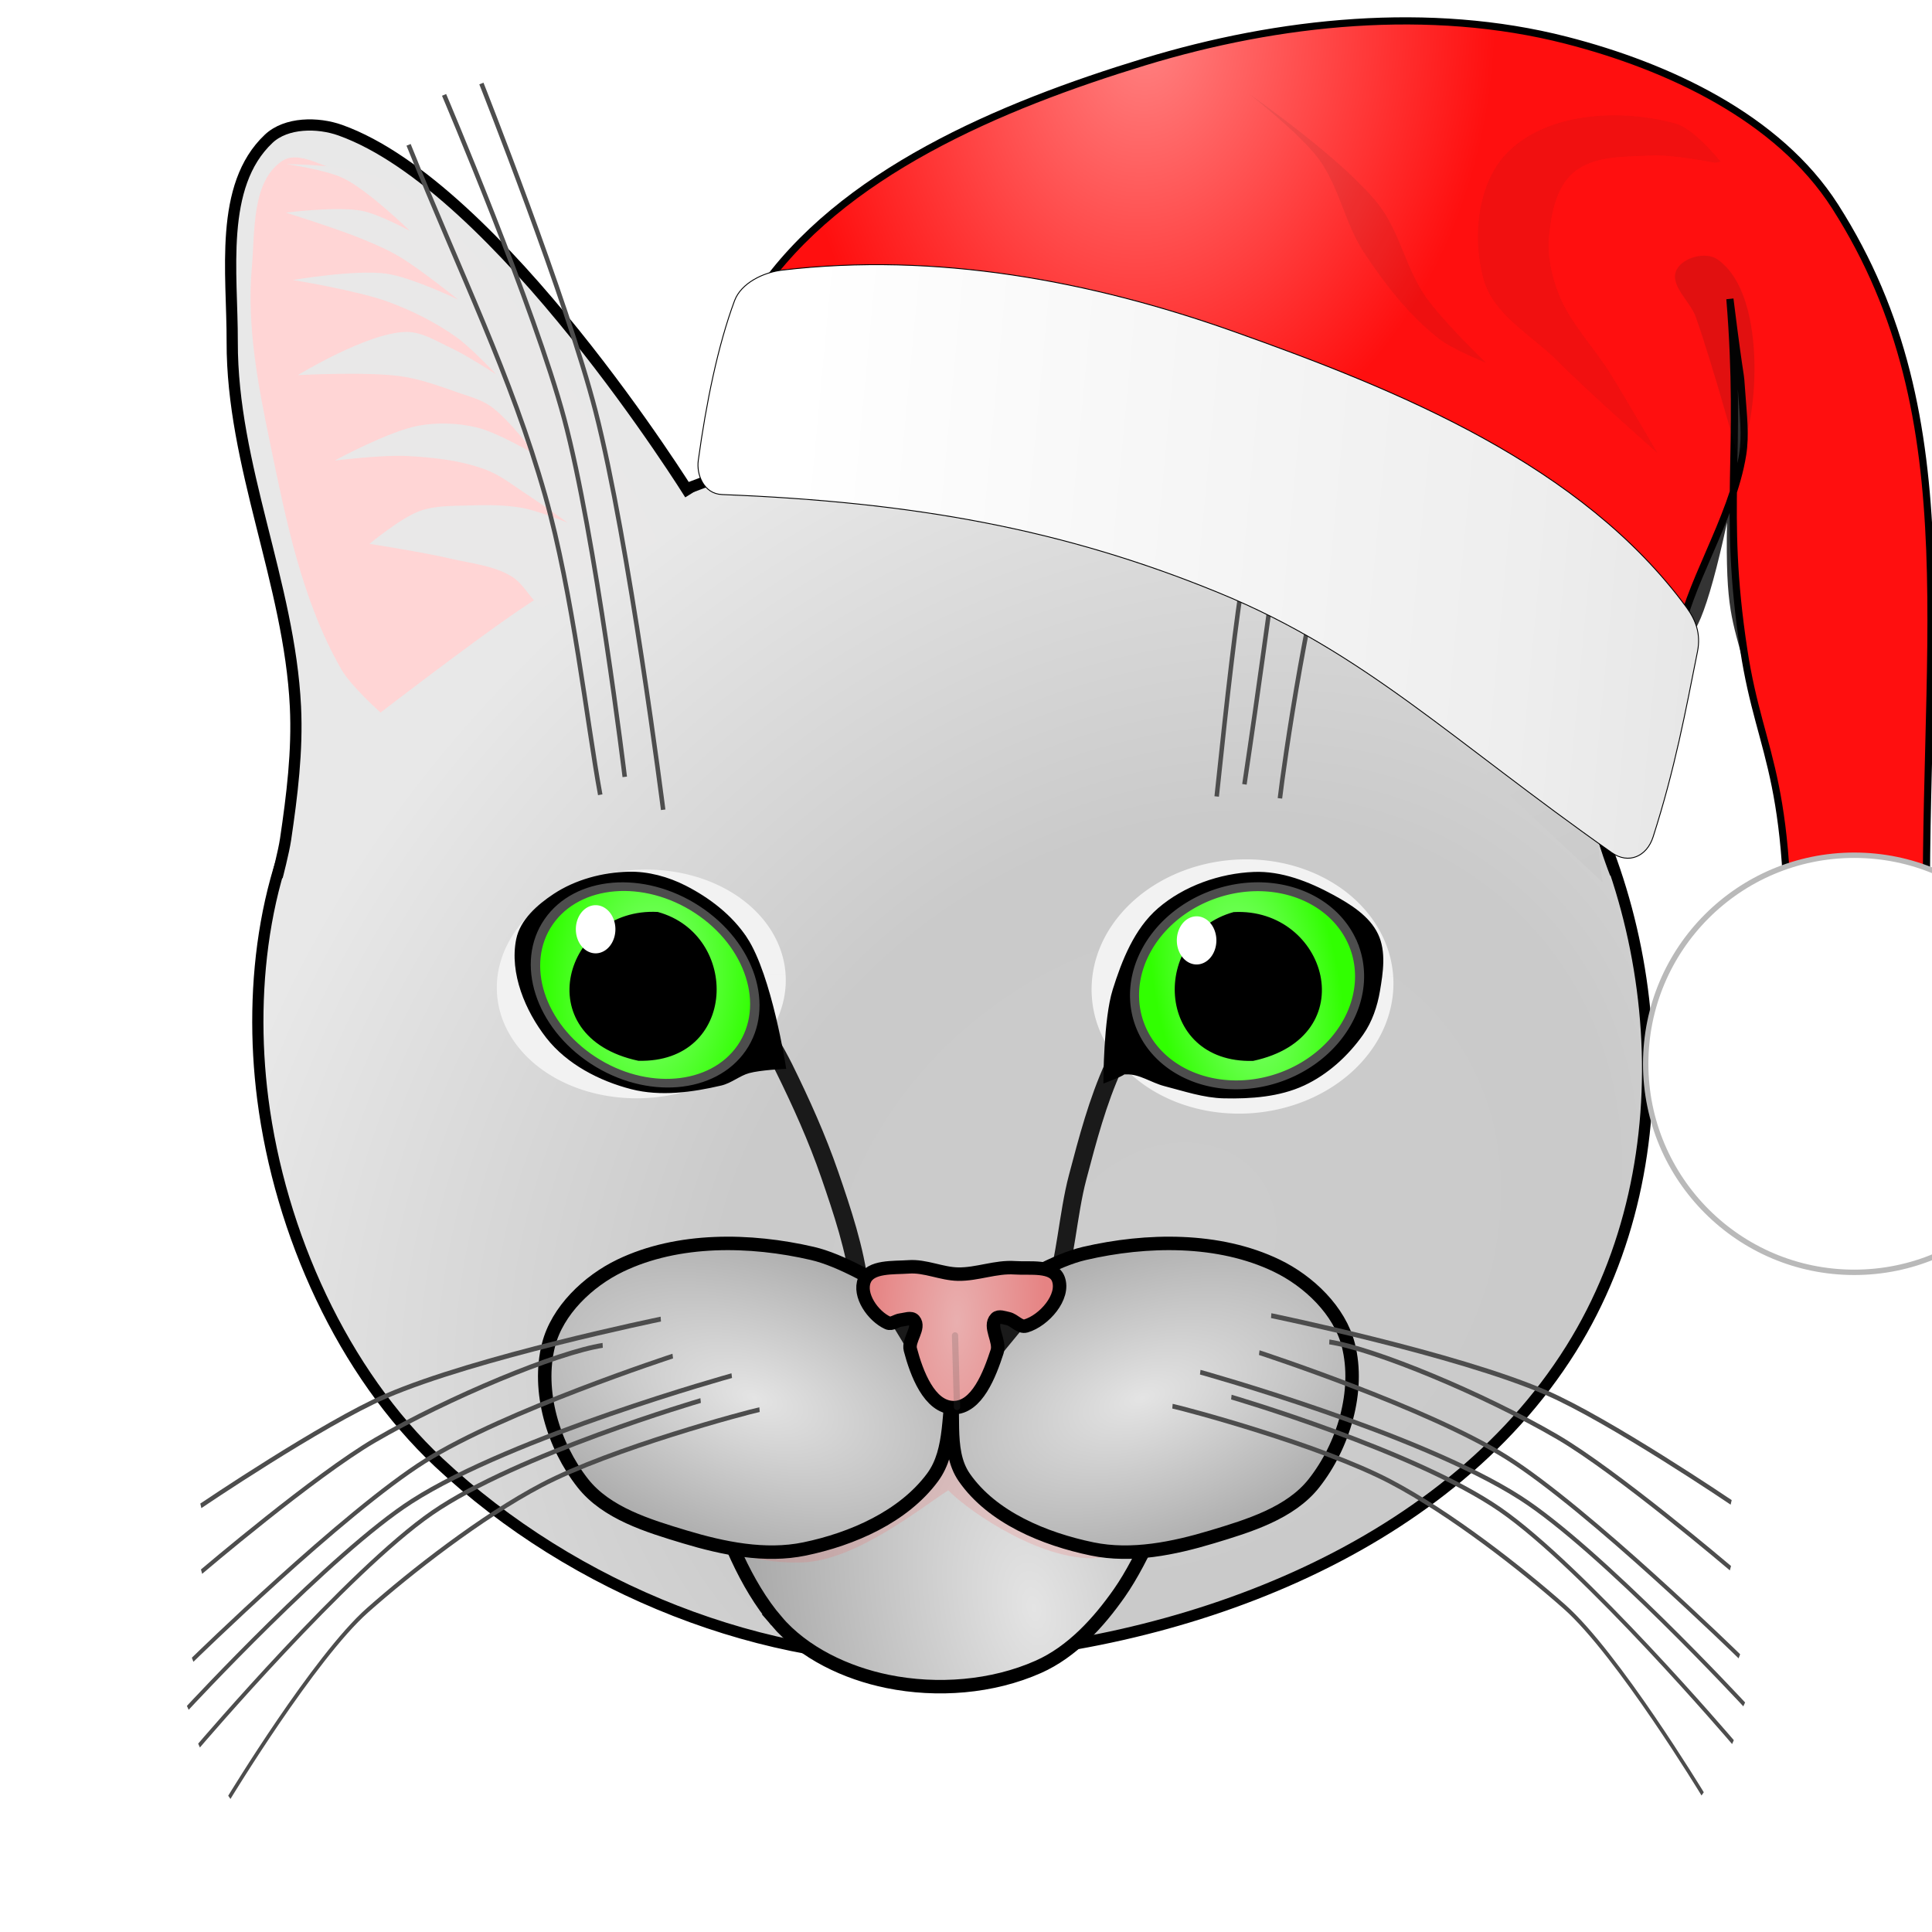 <?xml version="1.0" encoding="UTF-8" standalone="no"?>
<!-- Created with Inkscape (http://www.inkscape.org/) -->

<svg
   xmlns:dc="http://purl.org/dc/elements/1.1/"
   xmlns:cc="http://creativecommons.org/ns#"
   xmlns:rdf="http://www.w3.org/1999/02/22-rdf-syntax-ns#"
   xmlns:svg="http://www.w3.org/2000/svg"
   xmlns="http://www.w3.org/2000/svg"
   xmlns:xlink="http://www.w3.org/1999/xlink"
   xmlns:sodipodi="http://sodipodi.sourceforge.net/DTD/sodipodi-0.dtd"
   xmlns:inkscape="http://www.inkscape.org/namespaces/inkscape"
   width="430.479"
   height="430.471"
   id="svg2"
   version="1.1"
   inkscape:version="0.91 r13725"
   sodipodi:docname="Frankie.svg"
   style="enable-background:new"
   inkscape:export-filename="/_server/172.16.0.10/WebHosting/engine.wohlnet.ru/docs/docs/Images/Icons/cat_musicplay/cat_musplay_16x16.png"
   inkscape:export-xdpi="3.3499999"
   inkscape:export-ydpi="3.3499999">
  <defs
     id="defs4">
    <linearGradient
       inkscape:collect="always"
       id="linearGradient4452">
      <stop
         style="stop-color:#ff8282;stop-opacity:1"
         offset="0"
         id="stop4454" />
      <stop
         style="stop-color:#ff0f0f;stop-opacity:1"
         offset="1"
         id="stop4456" />
    </linearGradient>
    <linearGradient
       id="linearGradient4442">
      <stop
         style="stop-color:#e3e3e3;stop-opacity:1"
         offset="0"
         id="stop4444" />
      <stop
         id="stop4446"
         offset="0.269"
         style="stop-color:#eeeeee;stop-opacity:1" />
      <stop
         style="stop-color:#ffffff;stop-opacity:1"
         offset="1"
         id="stop4448" />
    </linearGradient>
    <linearGradient
       id="linearGradient3824-0-4-3">
      <stop
         style="stop-color:#cccccc;stop-opacity:1;"
         offset="0"
         id="stop4436" />
      <stop
         id="stop4438"
         offset="0.152"
         style="stop-color:#cacaca;stop-opacity:1;" />
      <stop
         style="stop-color:#e8e8e8;stop-opacity:1;"
         offset="1"
         id="stop4440" />
    </linearGradient>
    <linearGradient
       id="linearGradient3077">
      <stop
         style="stop-color:#008080;stop-opacity:1;"
         offset="0"
         id="stop3079" />
      <stop
         id="stop3085"
         offset="0.63"
         style="stop-color:#00ff11;stop-opacity:1;" />
      <stop
         style="stop-color:#047928;stop-opacity:1;"
         offset="1"
         id="stop3081" />
    </linearGradient>
    <linearGradient
       inkscape:collect="always"
       xlink:href="#linearGradient3840"
       id="linearGradient3838"
       x1="478.802"
       y1="247.829"
       x2="590.497"
       y2="230.714"
       gradientUnits="userSpaceOnUse" />
    <linearGradient
       id="linearGradient3840">
      <stop
         id="stop3842"
         offset="0"
         style="stop-color:#cccccc;stop-opacity:1;" />
      <stop
         style="stop-color:#cacaca;stop-opacity:1;"
         offset="0.536"
         id="stop3844" />
      <stop
         id="stop3846"
         offset="1"
         style="stop-color:#e8e8e8;stop-opacity:1;" />
    </linearGradient>
    <linearGradient
       inkscape:collect="always"
       xlink:href="#linearGradient3824"
       id="linearGradient3822"
       x1="546.255"
       y1="317.08"
       x2="466.499"
       y2="236.366"
       gradientUnits="userSpaceOnUse" />
    <linearGradient
       id="linearGradient3824">
      <stop
         id="stop3826"
         offset="0"
         style="stop-color:#cccccc;stop-opacity:1;" />
      <stop
         style="stop-color:#cacaca;stop-opacity:1;"
         offset="0.407"
         id="stop3828" />
      <stop
         id="stop3830"
         offset="1"
         style="stop-color:#e8e8e8;stop-opacity:1;" />
    </linearGradient>
    <linearGradient
       gradientTransform="translate(0,-2.1114162e-6)"
       y2="236.366"
       x2="466.499"
       y1="317.08"
       x1="546.255"
       gradientUnits="userSpaceOnUse"
       id="linearGradient4125"
       xlink:href="#linearGradient3824"
       inkscape:collect="always" />
    <radialGradient
       inkscape:collect="always"
       xlink:href="#linearGradient3806"
       id="radialGradient3812"
       cx="437.838"
       cy="384.032"
       fx="437.838"
       fy="384.032"
       r="163.974"
       gradientTransform="matrix(1.492,0.064,-0.036,0.849,-180.941,29.381)"
       gradientUnits="userSpaceOnUse" />
    <linearGradient
       id="linearGradient3806">
      <stop
         style="stop-color:#cccccc;stop-opacity:1;"
         offset="0"
         id="stop3808" />
      <stop
         id="stop3814"
         offset="0.661"
         style="stop-color:#cacaca;stop-opacity:1;" />
      <stop
         style="stop-color:#e8e8e8;stop-opacity:1;"
         offset="1"
         id="stop3810" />
    </linearGradient>
    <radialGradient
       r="163.974"
       fy="384.032"
       fx="437.838"
       cy="384.032"
       cx="437.838"
       gradientTransform="matrix(1.492,0.064,-0.036,0.849,-180.941,29.381)"
       gradientUnits="userSpaceOnUse"
       id="radialGradient4143"
       xlink:href="#linearGradient3806"
       inkscape:collect="always" />
    <radialGradient
       inkscape:collect="always"
       xlink:href="#linearGradient4646"
       id="radialGradient3202"
       gradientUnits="userSpaceOnUse"
       gradientTransform="matrix(0.723,0.111,-0.226,1.552,170.14,-240.443)"
       cx="314.381"
       cy="363.17"
       fx="314.381"
       fy="363.17"
       r="33.802" />
    <linearGradient
       id="linearGradient4646">
      <stop
         style="stop-color:#8cff7f;stop-opacity:1;"
         offset="0"
         id="stop4648" />
      <stop
         style="stop-color:#31ff01;stop-opacity:1;"
         offset="1"
         id="stop4650" />
    </linearGradient>
    <radialGradient
       inkscape:collect="always"
       xlink:href="#linearGradient4646"
       id="radialGradient4654"
       cx="316.213"
       cy="366.437"
       fx="316.213"
       fy="366.437"
       r="38.829"
       gradientTransform="matrix(0.701,-0.516,0.707,1.407,-164.906,3.309)"
       gradientUnits="userSpaceOnUse" />
    <linearGradient
       id="linearGradient5374">
      <stop
         style="stop-color:#8cff7f;stop-opacity:1;"
         offset="0"
         id="stop5376" />
      <stop
         style="stop-color:#31ff01;stop-opacity:1;"
         offset="1"
         id="stop5378" />
    </linearGradient>
    <radialGradient
       inkscape:collect="always"
       xlink:href="#linearGradient5348"
       id="radialGradient5356"
       cx="382.056"
       cy="391.299"
       fx="382.056"
       fy="391.299"
       r="23.82"
       gradientTransform="matrix(0.818,0.091,-0.217,1.946,154.073,-405.753)"
       gradientUnits="userSpaceOnUse" />
    <linearGradient
       id="linearGradient5348">
      <stop
         style="stop-color:#e9afaf;stop-opacity:1;"
         offset="0"
         id="stop5350" />
      <stop
         style="stop-color:#e68383;stop-opacity:1;"
         offset="1"
         id="stop5352" />
    </linearGradient>
    <radialGradient
       inkscape:collect="always"
       xlink:href="#linearGradient4289"
       id="radialGradient4313"
       cx="308.442"
       cy="405.05"
       fx="308.442"
       fy="405.05"
       r="50.082"
       gradientTransform="matrix(1.361,0.481,-0.256,0.722,-121.66,-96.242)"
       gradientUnits="userSpaceOnUse" />
    <linearGradient
       id="linearGradient4289">
      <stop
         style="stop-color:#e4e4e4;stop-opacity:1;"
         offset="0"
         id="stop4293" />
      <stop
         id="stop4295"
         offset="1"
         style="stop-color:#a7a7a7;stop-opacity:1;" />
    </linearGradient>
    <radialGradient
       r="50.082"
       fy="405.05"
       fx="308.442"
       cy="405.05"
       cx="308.442"
       gradientTransform="matrix(-1.361,0.481,0.256,0.722,596.868,-96.242)"
       gradientUnits="userSpaceOnUse"
       id="radialGradient3177"
       xlink:href="#linearGradient4289-3"
       inkscape:collect="always" />
    <linearGradient
       id="linearGradient4289-3">
      <stop
         style="stop-color:#e4e4e4;stop-opacity:1;"
         offset="0"
         id="stop4293-1" />
      <stop
         id="stop4295-7"
         offset="1"
         style="stop-color:#a7a7a7;stop-opacity:1;" />
    </linearGradient>
    <radialGradient
       inkscape:collect="always"
       xlink:href="#linearGradient4289"
       id="radialGradient4297"
       cx="362.807"
       cy="491.624"
       fx="362.807"
       fy="491.624"
       r="64.795"
       gradientTransform="matrix(0.98,-0.197,0.347,1.728,-269.484,-386.637)"
       gradientUnits="userSpaceOnUse" />
    <linearGradient
       id="linearGradient5403">
      <stop
         style="stop-color:#e4e4e4;stop-opacity:1;"
         offset="0"
         id="stop5405" />
      <stop
         id="stop5407"
         offset="1"
         style="stop-color:#a7a7a7;stop-opacity:1;" />
    </linearGradient>
    <linearGradient
       inkscape:collect="always"
       xlink:href="#linearGradient3840-4"
       id="linearGradient3838-7"
       x1="388.591"
       y1="423.833"
       x2="547.706"
       y2="236.9"
       gradientUnits="userSpaceOnUse"
       gradientTransform="matrix(-1,-0.017,-0.017,1,1026.151,-60.49)" />
    <linearGradient
       id="linearGradient3840-4">
      <stop
         id="stop3842-4"
         offset="0"
         style="stop-color:#cccccc;stop-opacity:1;" />
      <stop
         style="stop-color:#cacaca;stop-opacity:1;"
         offset="0.536"
         id="stop3844-8" />
      <stop
         id="stop3846-6"
         offset="1"
         style="stop-color:#e8e8e8;stop-opacity:1;" />
    </linearGradient>
    <linearGradient
       inkscape:collect="always"
       xlink:href="#linearGradient3824-0"
       id="linearGradient3822-6"
       x1="535.708"
       y1="408.539"
       x2="505.445"
       y2="172.607"
       gradientUnits="userSpaceOnUse"
       gradientTransform="matrix(0.938,-0.348,0.348,0.938,-253.295,73.466)" />
    <linearGradient
       id="linearGradient3824-0">
      <stop
         id="stop3826-2"
         offset="0"
         style="stop-color:#cccccc;stop-opacity:1;" />
      <stop
         style="stop-color:#cacaca;stop-opacity:1;"
         offset="0.152"
         id="stop3828-7" />
      <stop
         id="stop3830-7"
         offset="1"
         style="stop-color:#e8e8e8;stop-opacity:1;" />
    </linearGradient>
    <radialGradient
       inkscape:collect="always"
       xlink:href="#linearGradient3806-9"
       id="radialGradient3812-8"
       cx="408.169"
       cy="414.75"
       fx="408.169"
       fy="414.75"
       r="163.974"
       gradientTransform="matrix(1.166,-0.836,0.698,0.958,-336.059,321.944)"
       gradientUnits="userSpaceOnUse" />
    <linearGradient
       id="linearGradient3806-9">
      <stop
         style="stop-color:#cccccc;stop-opacity:1;"
         offset="0"
         id="stop3808-4" />
      <stop
         id="stop3814-2"
         offset="0.455"
         style="stop-color:#cacaca;stop-opacity:1;" />
      <stop
         style="stop-color:#e8e8e8;stop-opacity:1;"
         offset="1"
         id="stop3810-3" />
    </linearGradient>
    <radialGradient
       r="163.974"
       fy="414.75"
       fx="408.169"
       cy="414.75"
       cx="408.169"
       gradientTransform="matrix(1.105,-0.915,0.762,0.908,-481.43,308.542)"
       gradientUnits="userSpaceOnUse"
       id="radialGradient5483"
       xlink:href="#linearGradient3806-9"
       inkscape:collect="always" />
    <filter
       inkscape:collect="always"
       id="filter4103-9"
       x="-0.629"
       width="2.258"
       y="-0.517"
       height="2.033"
       style="color-interpolation-filters:sRGB">
      <feGaussianBlur
         inkscape:collect="always"
         stdDeviation="2.309"
         id="feGaussianBlur4105-2" />
    </filter>
    <filter
       inkscape:collect="always"
       id="filter3851-8-1"
       x="-0.133"
       width="1.265"
       y="-0.082"
       height="1.165"
       style="color-interpolation-filters:sRGB">
      <feGaussianBlur
         inkscape:collect="always"
         stdDeviation="1.099"
         id="feGaussianBlur3853-1-1" />
    </filter>
    <filter
       inkscape:collect="always"
       id="filter4099-7"
       x="-0.629"
       width="2.258"
       y="-0.517"
       height="2.033"
       style="color-interpolation-filters:sRGB">
      <feGaussianBlur
         inkscape:collect="always"
         stdDeviation="2.309"
         id="feGaussianBlur4101-6" />
    </filter>
    <filter
       inkscape:collect="always"
       id="filter3851-1"
       x="-0.133"
       width="1.265"
       y="-0.082"
       height="1.165"
       style="color-interpolation-filters:sRGB">
      <feGaussianBlur
         inkscape:collect="always"
         stdDeviation="1.099"
         id="feGaussianBlur3853-5" />
    </filter>
    <radialGradient
       inkscape:collect="always"
       xlink:href="#linearGradient4646-7"
       id="radialGradient3202-0"
       gradientUnits="userSpaceOnUse"
       gradientTransform="matrix(0.723,0.111,-0.226,1.552,170.14,-240.443)"
       cx="314.381"
       cy="363.17"
       fx="314.381"
       fy="363.17"
       r="33.802" />
    <linearGradient
       id="linearGradient4646-7">
      <stop
         style="stop-color:#8cff7f;stop-opacity:1;"
         offset="0"
         id="stop4648-9" />
      <stop
         style="stop-color:#31ff01;stop-opacity:1;"
         offset="1"
         id="stop4650-8" />
    </linearGradient>
    <filter
       inkscape:collect="always"
       id="filter4672-6"
       style="color-interpolation-filters:sRGB">
      <feGaussianBlur
         inkscape:collect="always"
         stdDeviation="0.912"
         id="feGaussianBlur4674-2" />
    </filter>
    <radialGradient
       inkscape:collect="always"
       xlink:href="#linearGradient4646-7"
       id="radialGradient4654-6"
       cx="316.213"
       cy="366.437"
       fx="316.213"
       fy="366.437"
       r="38.829"
       gradientTransform="matrix(0.701,-0.516,0.707,1.407,-164.906,3.309)"
       gradientUnits="userSpaceOnUse" />
    <linearGradient
       id="linearGradient3434">
      <stop
         style="stop-color:#8cff7f;stop-opacity:1;"
         offset="0"
         id="stop3436" />
      <stop
         style="stop-color:#31ff01;stop-opacity:1;"
         offset="1"
         id="stop3438" />
    </linearGradient>
    <filter
       inkscape:collect="always"
       id="filter4559-0"
       style="color-interpolation-filters:sRGB">
      <feGaussianBlur
         inkscape:collect="always"
         stdDeviation="1.257"
         id="feGaussianBlur4561-5" />
    </filter>
    <radialGradient
       inkscape:collect="always"
       xlink:href="#linearGradient5348-4"
       id="radialGradient5356-2"
       cx="382.056"
       cy="391.299"
       fx="382.056"
       fy="391.299"
       r="23.82"
       gradientTransform="matrix(0.818,0.091,-0.217,1.946,154.073,-405.753)"
       gradientUnits="userSpaceOnUse" />
    <linearGradient
       id="linearGradient5348-4">
      <stop
         style="stop-color:#e9afaf;stop-opacity:1;"
         offset="0"
         id="stop5350-2" />
      <stop
         style="stop-color:#e68383;stop-opacity:1;"
         offset="1"
         id="stop5352-9" />
    </linearGradient>
    <radialGradient
       inkscape:collect="always"
       xlink:href="#linearGradient4289-1"
       id="radialGradient4313-7"
       cx="308.442"
       cy="405.05"
       fx="308.442"
       fy="405.05"
       r="50.082"
       gradientTransform="matrix(1.361,0.481,-0.256,0.722,17.125,-19.145)"
       gradientUnits="userSpaceOnUse" />
    <linearGradient
       id="linearGradient4289-1">
      <stop
         style="stop-color:#e4e4e4;stop-opacity:1;"
         offset="0"
         id="stop4293-2" />
      <stop
         id="stop4295-71"
         offset="1"
         style="stop-color:#a7a7a7;stop-opacity:1;" />
    </linearGradient>
    <radialGradient
       r="50.082"
       fy="405.05"
       fx="308.442"
       cy="405.05"
       cx="308.442"
       gradientTransform="matrix(-1.361,0.481,0.256,0.722,735.654,-19.145)"
       gradientUnits="userSpaceOnUse"
       id="radialGradient3177-4"
       xlink:href="#linearGradient4289-3-5"
       inkscape:collect="always" />
    <linearGradient
       id="linearGradient4289-3-5">
      <stop
         style="stop-color:#e4e4e4;stop-opacity:1;"
         offset="0"
         id="stop4293-1-9" />
      <stop
         id="stop4295-7-4"
         offset="1"
         style="stop-color:#a7a7a7;stop-opacity:1;" />
    </linearGradient>
    <radialGradient
       inkscape:collect="always"
       xlink:href="#linearGradient4289-1"
       id="radialGradient4297-1"
       cx="362.807"
       cy="491.624"
       fx="362.807"
       fy="491.624"
       r="64.795"
       gradientTransform="matrix(0.98,-0.197,0.347,1.728,-130.698,-309.54)"
       gradientUnits="userSpaceOnUse" />
    <linearGradient
       id="linearGradient3463">
      <stop
         style="stop-color:#e4e4e4;stop-opacity:1;"
         offset="0"
         id="stop3465" />
      <stop
         id="stop3467"
         offset="1"
         style="stop-color:#a7a7a7;stop-opacity:1;" />
    </linearGradient>
    <filter
       inkscape:collect="always"
       id="filter4363-0"
       x="-0.11"
       width="1.221"
       y="-0.083"
       height="1.167"
       style="color-interpolation-filters:sRGB">
      <feGaussianBlur
         inkscape:collect="always"
         stdDeviation="3.561"
         id="feGaussianBlur4365-1" />
    </filter>
    <filter
       inkscape:collect="always"
       id="filter4595-7"
       style="color-interpolation-filters:sRGB">
      <feGaussianBlur
         inkscape:collect="always"
         stdDeviation="2.017"
         id="feGaussianBlur4597-0" />
    </filter>
    <linearGradient
       inkscape:collect="always"
       xlink:href="#linearGradient3840-4-8"
       id="linearGradient3838-7-0"
       x1="388.591"
       y1="423.833"
       x2="547.706"
       y2="236.9"
       gradientUnits="userSpaceOnUse"
       gradientTransform="matrix(-1,-0.017,-0.017,1,1026.151,-60.49)" />
    <linearGradient
       id="linearGradient3840-4-8">
      <stop
         id="stop3842-4-8"
         offset="0"
         style="stop-color:#cccccc;stop-opacity:1;" />
      <stop
         style="stop-color:#cacaca;stop-opacity:1;"
         offset="0.536"
         id="stop3844-8-5" />
      <stop
         id="stop3846-6-2"
         offset="1"
         style="stop-color:#e8e8e8;stop-opacity:1;" />
    </linearGradient>
    <filter
       inkscape:collect="always"
       id="filter4359-5"
       style="color-interpolation-filters:sRGB">
      <feGaussianBlur
         inkscape:collect="always"
         stdDeviation="3.561"
         id="feGaussianBlur4361-1" />
    </filter>
    <filter
       inkscape:collect="always"
       id="filter4587-4"
       style="color-interpolation-filters:sRGB">
      <feGaussianBlur
         inkscape:collect="always"
         stdDeviation="2.334"
         id="feGaussianBlur4589-2" />
    </filter>
    <linearGradient
       inkscape:collect="always"
       xlink:href="#linearGradient3824-0-4"
       id="linearGradient3822-6-7"
       x1="535.708"
       y1="408.539"
       x2="505.445"
       y2="172.607"
       gradientUnits="userSpaceOnUse"
       gradientTransform="matrix(0.938,-0.348,0.348,0.938,-114.51,150.563)" />
    <linearGradient
       id="linearGradient3824-0-4">
      <stop
         id="stop3826-2-3"
         offset="0"
         style="stop-color:#cccccc;stop-opacity:1;" />
      <stop
         style="stop-color:#cacaca;stop-opacity:1;"
         offset="0.152"
         id="stop3828-7-4" />
      <stop
         id="stop3830-7-5"
         offset="1"
         style="stop-color:#e8e8e8;stop-opacity:1;" />
    </linearGradient>
    <filter
       inkscape:collect="always"
       id="filter4759-7-2-3"
       x="-0.116"
       width="1.232"
       y="-0.126"
       height="1.252"
       style="color-interpolation-filters:sRGB">
      <feGaussianBlur
         inkscape:collect="always"
         stdDeviation="3.1"
         id="feGaussianBlur4761-3-8-5" />
    </filter>
    <filter
       inkscape:collect="always"
       id="filter4759-7-5"
       x="-0.116"
       width="1.232"
       y="-0.126"
       height="1.252"
       style="color-interpolation-filters:sRGB">
      <feGaussianBlur
         inkscape:collect="always"
         stdDeviation="3.1"
         id="feGaussianBlur4761-3-2" />
    </filter>
    <radialGradient
       r="163.974"
       fy="414.75"
       fx="408.169"
       cy="414.75"
       cx="408.169"
       gradientTransform="matrix(1.105,-0.915,0.762,0.908,-481.43,308.542)"
       gradientUnits="userSpaceOnUse"
       id="radialGradient5483-2"
       xlink:href="#linearGradient3806-9-6"
       inkscape:collect="always" />
    <linearGradient
       id="linearGradient3806-9-6">
      <stop
         style="stop-color:#cccccc;stop-opacity:1;"
         offset="0"
         id="stop3808-4-7" />
      <stop
         id="stop3814-2-7"
         offset="0.455"
         style="stop-color:#cacaca;stop-opacity:1;" />
      <stop
         style="stop-color:#e8e8e8;stop-opacity:1;"
         offset="1"
         id="stop3810-3-3" />
    </linearGradient>
    <radialGradient
       r="163.974"
       fy="414.75"
       fx="408.169"
       cy="414.75"
       cx="408.169"
       gradientTransform="matrix(1.105,-0.915,0.762,0.908,-342.645,385.638)"
       gradientUnits="userSpaceOnUse"
       id="radialGradient3530"
       xlink:href="#linearGradient3806-9-6"
       inkscape:collect="always" />
    <filter
       inkscape:collect="always"
       id="filter4215-8-8"
       style="color-interpolation-filters:sRGB">
      <feGaussianBlur
         inkscape:collect="always"
         stdDeviation="0.422"
         id="feGaussianBlur4217-3-2" />
    </filter>
    <filter
       inkscape:collect="always"
       id="filter4155-8-6"
       style="color-interpolation-filters:sRGB">
      <feGaussianBlur
         inkscape:collect="always"
         stdDeviation="0.422"
         id="feGaussianBlur4157-9-9" />
    </filter>
    <filter
       inkscape:collect="always"
       id="filter4223-5-2"
       style="color-interpolation-filters:sRGB">
      <feGaussianBlur
         inkscape:collect="always"
         stdDeviation="0.422"
         id="feGaussianBlur4225-8-3" />
    </filter>
    <filter
       inkscape:collect="always"
       id="filter4219-6-6"
       style="color-interpolation-filters:sRGB">
      <feGaussianBlur
         inkscape:collect="always"
         stdDeviation="0.422"
         id="feGaussianBlur4221-7-1" />
    </filter>
    <filter
       inkscape:collect="always"
       id="filter4227-5-0"
       style="color-interpolation-filters:sRGB">
      <feGaussianBlur
         inkscape:collect="always"
         stdDeviation="0.422"
         id="feGaussianBlur4229-5-2" />
    </filter>
    <filter
       inkscape:collect="always"
       id="filter4231-3-1"
       style="color-interpolation-filters:sRGB">
      <feGaussianBlur
         inkscape:collect="always"
         stdDeviation="0.422"
         id="feGaussianBlur4233-8-1" />
    </filter>
    <filter
       inkscape:collect="always"
       id="filter4191-1"
       style="color-interpolation-filters:sRGB">
      <feGaussianBlur
         inkscape:collect="always"
         stdDeviation="0.422"
         id="feGaussianBlur4193-1" />
    </filter>
    <filter
       inkscape:collect="always"
       id="filter4195-8"
       style="color-interpolation-filters:sRGB">
      <feGaussianBlur
         inkscape:collect="always"
         stdDeviation="0.422"
         id="feGaussianBlur4197-5" />
    </filter>
    <filter
       inkscape:collect="always"
       id="filter4199-0"
       style="color-interpolation-filters:sRGB">
      <feGaussianBlur
         inkscape:collect="always"
         stdDeviation="0.422"
         id="feGaussianBlur4201-9" />
    </filter>
    <filter
       inkscape:collect="always"
       id="filter4203-0"
       style="color-interpolation-filters:sRGB">
      <feGaussianBlur
         inkscape:collect="always"
         stdDeviation="0.422"
         id="feGaussianBlur4205-1" />
    </filter>
    <filter
       inkscape:collect="always"
       id="filter4207-4"
       style="color-interpolation-filters:sRGB">
      <feGaussianBlur
         inkscape:collect="always"
         stdDeviation="0.422"
         id="feGaussianBlur4209-9" />
    </filter>
    <filter
       inkscape:collect="always"
       id="filter4211-1"
       style="color-interpolation-filters:sRGB">
      <feGaussianBlur
         inkscape:collect="always"
         stdDeviation="0.422"
         id="feGaussianBlur4213-6" />
    </filter>
    <filter
       inkscape:collect="always"
       id="filter4507-8-5"
       x="-0.601"
       width="2.202"
       y="-0.067"
       height="1.133"
       style="color-interpolation-filters:sRGB">
      <feGaussianBlur
         inkscape:collect="always"
         stdDeviation="0.42"
         id="feGaussianBlur4509-2-2" />
    </filter>
    <radialGradient
       inkscape:collect="always"
       xlink:href="#linearGradient5348-4-1"
       id="radialGradient5356-2-5"
       cx="382.056"
       cy="391.299"
       fx="382.056"
       fy="391.299"
       r="23.82"
       gradientTransform="matrix(0.818,0.091,-0.217,1.946,154.073,-405.753)"
       gradientUnits="userSpaceOnUse" />
    <linearGradient
       id="linearGradient5348-4-1">
      <stop
         style="stop-color:#e9afaf;stop-opacity:1;"
         offset="0"
         id="stop5350-2-5" />
      <stop
         style="stop-color:#e68383;stop-opacity:1;"
         offset="1"
         id="stop5352-9-4" />
    </linearGradient>
    <filter
       inkscape:collect="always"
       id="filter5344-3-8"
       style="color-interpolation-filters:sRGB">
      <feGaussianBlur
         inkscape:collect="always"
         stdDeviation="0.189"
         id="feGaussianBlur5346-4-7" />
    </filter>
    <filter
       inkscape:collect="always"
       id="filter5412-6-6"
       x="-0.094"
       width="1.188"
       y="-0.223"
       height="1.446"
       style="color-interpolation-filters:sRGB">
      <feGaussianBlur
         inkscape:collect="always"
         stdDeviation="1.431"
         id="feGaussianBlur5414-0-1" />
    </filter>
    <radialGradient
       inkscape:collect="always"
       xlink:href="#linearGradient4289-1-6"
       id="radialGradient4313-7-0"
       cx="308.442"
       cy="405.05"
       fx="308.442"
       fy="405.05"
       r="50.082"
       gradientTransform="matrix(1.361,0.481,-0.256,0.722,17.125,-19.145)"
       gradientUnits="userSpaceOnUse" />
    <linearGradient
       id="linearGradient4289-1-6">
      <stop
         style="stop-color:#e4e4e4;stop-opacity:1;"
         offset="0"
         id="stop4293-2-3" />
      <stop
         id="stop4295-71-7"
         offset="1"
         style="stop-color:#a7a7a7;stop-opacity:1;" />
    </linearGradient>
    <radialGradient
       r="50.082"
       fy="405.05"
       fx="308.442"
       cy="405.05"
       cx="308.442"
       gradientTransform="matrix(-1.361,0.481,0.256,0.722,735.654,-19.145)"
       gradientUnits="userSpaceOnUse"
       id="radialGradient3177-4-0"
       xlink:href="#linearGradient4289-3-5-4"
       inkscape:collect="always" />
    <linearGradient
       id="linearGradient4289-3-5-4">
      <stop
         style="stop-color:#e4e4e4;stop-opacity:1;"
         offset="0"
         id="stop4293-1-9-9" />
      <stop
         id="stop4295-7-4-9"
         offset="1"
         style="stop-color:#a7a7a7;stop-opacity:1;" />
    </linearGradient>
    <filter
       inkscape:collect="always"
       id="filter4431-3-7"
       x="-0.059"
       width="1.118"
       y="-0.145"
       height="1.29"
       style="color-interpolation-filters:sRGB">
      <feGaussianBlur
         inkscape:collect="always"
         stdDeviation="2.677"
         id="feGaussianBlur4433-1-0" />
    </filter>
    <radialGradient
       inkscape:collect="always"
       xlink:href="#linearGradient4289-1-6"
       id="radialGradient4297-1-5"
       cx="362.807"
       cy="491.624"
       fx="362.807"
       fy="491.624"
       r="64.795"
       gradientTransform="matrix(0.98,-0.197,0.347,1.728,-130.698,-309.54)"
       gradientUnits="userSpaceOnUse" />
    <linearGradient
       id="linearGradient4039">
      <stop
         style="stop-color:#e4e4e4;stop-opacity:1;"
         offset="0"
         id="stop4041" />
      <stop
         id="stop4043"
         offset="1"
         style="stop-color:#a7a7a7;stop-opacity:1;" />
    </linearGradient>
    <radialGradient
       r="64.795"
       fy="491.624"
       fx="362.807"
       cy="491.624"
       cx="362.807"
       gradientTransform="matrix(0.98,-0.197,0.347,1.728,-130.698,-309.54)"
       gradientUnits="userSpaceOnUse"
       id="radialGradient4052"
       xlink:href="#linearGradient4289-1-6"
       inkscape:collect="always" />
    <filter
       style="color-interpolation-filters:sRGB"
       inkscape:collect="always"
       id="filter4211-1-9">
      <feGaussianBlur
         inkscape:collect="always"
         stdDeviation="0.422"
         id="feGaussianBlur4213-6-1" />
    </filter>
    <filter
       style="color-interpolation-filters:sRGB"
       inkscape:collect="always"
       id="filter4195-8-5">
      <feGaussianBlur
         inkscape:collect="always"
         stdDeviation="0.422"
         id="feGaussianBlur4197-5-8" />
    </filter>
    <filter
       style="color-interpolation-filters:sRGB"
       inkscape:collect="always"
       id="filter4207-4-3">
      <feGaussianBlur
         inkscape:collect="always"
         stdDeviation="0.422"
         id="feGaussianBlur4209-9-7" />
    </filter>
    <filter
       style="color-interpolation-filters:sRGB"
       inkscape:collect="always"
       id="filter4191-1-0">
      <feGaussianBlur
         inkscape:collect="always"
         stdDeviation="0.422"
         id="feGaussianBlur4193-1-6" />
    </filter>
    <filter
       style="color-interpolation-filters:sRGB"
       inkscape:collect="always"
       id="filter4199-0-7">
      <feGaussianBlur
         inkscape:collect="always"
         stdDeviation="0.422"
         id="feGaussianBlur4201-9-4" />
    </filter>
    <filter
       style="color-interpolation-filters:sRGB"
       inkscape:collect="always"
       id="filter4203-0-3">
      <feGaussianBlur
         inkscape:collect="always"
         stdDeviation="0.422"
         id="feGaussianBlur4205-1-4" />
    </filter>
    <linearGradient
       inkscape:collect="always"
       xlink:href="#linearGradient4442"
       id="linearGradient4432"
       x1="405.071"
       y1="102.677"
       x2="179.807"
       y2="81.463"
       gradientUnits="userSpaceOnUse"
       gradientTransform="translate(-2.02,7.071)" />
    <radialGradient
       inkscape:collect="always"
       xlink:href="#linearGradient4452"
       id="radialGradient4462"
       cx="250.949"
       cy="5.193"
       fx="250.949"
       fy="5.193"
       r="127.454"
       gradientTransform="matrix(0.604,0.067,-0.087,0.782,104.432,-12.371)"
       gradientUnits="userSpaceOnUse" />
    <filter
       inkscape:collect="always"
       style="color-interpolation-filters:sRGB"
       id="filter4574"
       x="-0.01"
       width="1.019"
       y="-0.016"
       height="1.032">
      <feGaussianBlur
         inkscape:collect="always"
         stdDeviation="0.888"
         id="feGaussianBlur4576" />
    </filter>
    <filter
       inkscape:collect="always"
       style="color-interpolation-filters:sRGB"
       id="filter4606"
       x="-0.011"
       width="1.022"
       y="-0.013"
       height="1.026">
      <feGaussianBlur
         inkscape:collect="always"
         stdDeviation="1.227"
         id="feGaussianBlur4608" />
    </filter>
    <filter
       inkscape:collect="always"
       style="color-interpolation-filters:sRGB"
       id="filter4700"
       x="-0.036"
       width="1.072"
       y="-0.036"
       height="1.072">
      <feGaussianBlur
         inkscape:collect="always"
         stdDeviation="1.394"
         id="feGaussianBlur4702" />
    </filter>
    <filter
       inkscape:collect="always"
       style="color-interpolation-filters:sRGB"
       id="filter4836"
       x="-0.192"
       width="1.383"
       y="-0.15"
       height="1.299">
      <feGaussianBlur
         inkscape:collect="always"
         stdDeviation="4.283"
         id="feGaussianBlur4838" />
    </filter>
    <filter
       inkscape:collect="always"
       style="color-interpolation-filters:sRGB"
       id="filter4880"
       x="-0.458"
       width="1.917"
       y="-0.183"
       height="1.366">
      <feGaussianBlur
         inkscape:collect="always"
         stdDeviation="3.385"
         id="feGaussianBlur4882" />
    </filter>
    <filter
       inkscape:collect="always"
       style="color-interpolation-filters:sRGB"
       id="filter4950"
       x="-0.141"
       width="1.282"
       y="-0.124"
       height="1.248">
      <feGaussianBlur
         inkscape:collect="always"
         stdDeviation="3.104"
         id="feGaussianBlur4952" />
    </filter>
    <filter
       inkscape:collect="always"
       style="color-interpolation-filters:sRGB"
       id="filter5136"
       x="-0.3"
       width="1.599"
       y="-0.085"
       height="1.169">
      <feGaussianBlur
         inkscape:collect="always"
         stdDeviation="3.847"
         id="feGaussianBlur5138" />
    </filter>
  </defs>
  <sodipodi:namedview
     id="base"
     pagecolor="#ffffff"
     bordercolor="#666666"
     borderopacity="1.0"
     inkscape:pageopacity="0.0"
     inkscape:pageshadow="2"
     inkscape:zoom="1.4"
     inkscape:cx="236.39166"
     inkscape:cy="228.64961"
     inkscape:document-units="px"
     inkscape:current-layer="layer20"
     showgrid="false"
     inkscape:window-width="1280"
     inkscape:window-height="947"
     inkscape:window-x="0"
     inkscape:window-y="27"
     inkscape:window-maximized="1"
     showguides="true"
     inkscape:guide-bbox="true"
     fit-margin-top="9.7144515e-16"
     fit-margin-right="26.3"
     fit-margin-bottom="5"
     fit-margin-left="26.3"
     inkscape:snap-center="true">
    <sodipodi:guide
       position="147.857,317.143"
       orientation="0,1"
       id="guide4444" />
  </sodipodi:namedview>
  <g
     inkscape:groupmode="layer"
     id="layer3"
     inkscape:label="Голова"
     style="display:inline"
     transform="translate(-165.069,-110.169)">
    <path
       style="display:inline;fill:url(#radialGradient3530);fill-opacity:1;fill-rule:nonzero;stroke:#000000;stroke-width:2.5;stroke-miterlimit:4;stroke-dasharray:none;stroke-opacity:1;enable-background:new"
       d="m 238.4,280.413 c 29.948,-41.938 82.141,-70.951 131.989,-72.477 50.336,-1.541 108.885,21.249 138.943,64.852 25.739,37.338 32.526,95.259 5.771,137.974 -28.547,45.574 -88.132,66.724 -139.696,68.917 -39.636,1.685 -82.489,-15.411 -112.55,-43.625 -21.429,-20.113 -35.387,-51.056 -39.237,-81.033 -3.253,-25.33 0.409,-54.485 14.779,-74.608 z"
       id="path3032"
       inkscape:connector-curvature="0"
       sodipodi:nodetypes="aassaaaa" />
    <path
       sodipodi:type="arc"
       style="display:inline;fill:#f2f2f2;fill-opacity:1;fill-rule:nonzero;stroke:none;filter:url(#filter4759-7-5);enable-background:new"
       id="path4678"
       sodipodi:cx="68.942909"
       sodipodi:cy="234.75026"
       sodipodi:rx="32.209763"
       sodipodi:ry="25.434561"
       d="m 101.153,234.75 a 32.21,25.435 0 0 1 -32.208,25.435 32.21,25.435 0 0 1 -32.211,-25.432 32.21,25.435 0 0 1 32.205,-25.437 32.21,25.435 0 0 1 32.214,25.43 l -32.21,0.005 z"
       transform="matrix(0.998,-0.069,0.069,0.998,222.957,99.88)"
       sodipodi:start="0"
       sodipodi:end="6.2830078" />
    <path
       sodipodi:type="arc"
       style="display:inline;fill:#f2f2f2;fill-opacity:1;fill-rule:nonzero;stroke:none;filter:url(#filter4759-7-2-3);enable-background:new"
       id="path4678-6"
       sodipodi:cx="68.942909"
       sodipodi:cy="234.75026"
       sodipodi:rx="33.638332"
       sodipodi:ry="28.291706"
       d="m 102.581,234.75 a 33.638,28.292 0 0 1 -33.637,28.292 33.638,28.292 0 0 1 -33.64,-28.289 33.638,28.292 0 0 1 33.634,-28.294 33.638,28.292 0 0 1 33.643,28.287 l -33.638,0.005 z"
       transform="matrix(0.998,-0.069,0.069,0.998,356.917,100.45)"
       sodipodi:start="0"
       sodipodi:end="6.2830078" />
    <path
       style="display:inline;fill:url(#linearGradient3822-6-7);fill-opacity:1;fill-rule:nonzero;stroke:none;enable-background:new"
       d="m 431.192,221.734 c 0,0 45.925,-63.839 79.612,-81.238 6.401,-3.306 15.293,-7.311 21.345,-3.401 11.982,7.741 11.069,27.031 11.234,41.295 0.307,26.551 -15.373,51.041 -19.126,77.327 -2.407,16.856 -4.641,35.067 -2.102,51.037 z"
       id="path2987"
       inkscape:connector-curvature="0"
       sodipodi:nodetypes="caaaacc" />
    <path
       style="display:inline;fill:#ffd5d5;fill-opacity:1;stroke:none;filter:url(#filter4587-4);enable-background:new"
       d="m 520.757,277.15 c 0,0 -14.322,-26.368 -24.697,-36.938 -9.636,-9.816 -33.872,-23.57 -33.872,-23.57 0,0 45.778,-55.177 76.308,-72.438 2.571,-1.454 5.819,-3.509 8.54,-2.361 3.944,1.663 4.911,7.166 6.188,11.252 2.674,8.552 3.656,17.821 2.771,26.737 -0.942,9.484 -5.38,18.293 -8.484,27.303 -3.961,11.496 -8.59,22.75 -12.929,34.108 -4.577,11.981 -13.824,35.907 -13.824,35.907 z"
       id="path4021-7"
       inkscape:connector-curvature="0"
       sodipodi:nodetypes="cacaaaaaac"
       transform="matrix(0.998,-0.069,0.069,0.998,-29.57,41.301)" />
    <path
       style="display:inline;fill:url(#linearGradient3838-7-0);fill-opacity:1;stroke:none;filter:url(#filter4359-5);enable-background:new"
       d="m 536.783,154.513 c 4.717,0.34 12.531,6.652 12.531,6.652 0,0 -7.284,-11.032 -13.086,-11.602 -18.657,-1.833 -33.988,16.587 -48.536,28.408 -12.147,9.87 -31.51,34.812 -31.51,34.812 0,0 11.251,10.263 16.955,15.308 3.521,3.114 2.073,2.082 10.657,9.234 2.425,-1.21 6.401,-6.344 10.471,-7.987 4.94,-1.995 10.723,-3.198 15.876,-1.847 7.127,1.869 17.877,12.998 17.877,12.998 0,0 -2.585,-13.454 -6.589,-18.719 -2.363,-3.107 -5.907,-5.449 -9.604,-6.697 -3.474,-1.173 -7.332,-0.696 -10.991,-0.464 -5.707,0.363 -16.91,2.888 -16.91,2.888 0,0 6.139,-3.541 9.34,-5.051 3.392,-1.6 6.718,-3.664 10.426,-4.231 4.387,-0.671 9.138,-0.534 13.269,1.087 5.963,2.341 15.108,11.879 15.108,11.879 0,0 -3.118,-14.949 -8.637,-19.364 -3.477,-2.782 -8.648,-2.806 -13.097,-2.63 -5.275,0.208 -15.233,4.332 -15.233,4.332 0,0 10.211,-8.957 16.453,-11.21 3.002,-1.083 6.4,-1.518 9.532,-0.905 2.78,0.545 5.36,2.117 7.532,3.936 3.116,2.608 7.459,9.64 7.459,9.64 0,0 -1.463,-12.925 -5.681,-17.281 -3.213,-3.318 -8.401,-4.595 -13.017,-4.747 -4.232,-0.139 -12.193,3.56 -12.193,3.56 0,0 5.734,-6.496 9.628,-7.992 5.572,-2.14 12.063,-2.014 17.892,-0.727 4.437,0.98 12.12,6.238 12.12,6.238 0,0 -4.69,-11.654 -9.83,-14.315 -6.074,-3.144 -20.518,0.281 -20.518,0.281 0,0 9.339,-4.537 14.397,-4.96 3.131,-0.262 6.28,0.672 9.297,1.548 3.021,0.877 8.693,3.675 8.693,3.675 0,0 -6.839,-10.413 -12.339,-12.214 -4.155,-1.361 -12.974,1.926 -12.974,1.926 0,0 11.461,-1.602 15.231,-5.457 z"
       id="path3033-6"
       inkscape:connector-curvature="0"
       sodipodi:nodetypes="ccaacacaacaaacaaacaacaaacaacaacacaacacac"
       transform="matrix(0.998,-0.069,0.069,0.998,-29.57,41.301)" />
    <path
       style="display:inline;fill:none;stroke:#000000;stroke-width:2.5;stroke-linecap:butt;stroke-linejoin:miter;stroke-miterlimit:4;stroke-dasharray:none;stroke-opacity:1;enable-background:new"
       d="m 433.278,218.976 c 0,0 44.599,-62.557 77.755,-78.703 6.375,-3.104 15.25,-6.398 21.132,-2.438 11.196,7.537 10.696,25.517 10.837,39.013 0.275,26.376 -15.698,50.581 -19.586,76.671 -1.966,13.192 -3.473,26.735 -1.831,39.971 0.485,3.91 3.41,11.319 3.41,11.319"
       id="path4169"
       inkscape:connector-curvature="0"
       sodipodi:nodetypes="caaaaac" />
    <path
       style="display:inline;fill:#e8e8e8;fill-opacity:1;stroke:none;enable-background:new"
       d="m 228.126,306.73 c 0.071,-13.806 4.463,-25.016 3.988,-37.616 -1.079,-28.607 -15.8,-55.854 -15.464,-84.479 0.176,-14.951 -1.834,-33.733 9.11,-43.92 3.54,-3.295 9.811,-3.505 14.382,-1.922 36.595,12.67 80.986,83.299 80.986,83.299 z"
       id="path2985"
       inkscape:connector-curvature="0"
       sodipodi:nodetypes="caaaacc" />
    <path
       style="display:inline;fill:none;stroke:none;enable-background:new"
       d="m 321.182,221.519 c 0,0 -46.914,-77.008 -86.549,-84.911 -4.676,-0.932 -10.248,1.649 -13.273,5.335 -6.684,8.149 -5.498,20.543 -5.829,31.077 -0.543,17.327 3.447,34.527 6.365,51.615 2.435,14.256 8.086,27.969 9.284,42.382 0.486,5.843 -0.391,14.824 -0.876,17.566 -0.443,2.508 -5.998,24.487 -5.998,24.487"
       id="path3969"
       inkscape:connector-curvature="0"
       sodipodi:nodetypes="caaaaasc" />
    <path
       style="display:inline;fill:#ffd5d5;fill-opacity:1;stroke:none;filter:url(#filter4595-7);enable-background:new"
       d="m 262.962,246.271 c 0,0 20.731,-13.769 31.44,-20.095 7.644,-4.516 23.392,-12.733 23.392,-12.733 0,0 -18.02,-50.22 -34.486,-70.58 -6.374,-7.882 -14.715,-14.539 -23.926,-18.769 -3.006,-1.381 -6.852,-3.556 -9.733,-1.931 -7.194,4.055 -7.162,15.13 -8.455,23.286 -2.033,12.822 -0.428,26.059 1.315,38.923 2.382,17.574 4.672,35.781 12.421,51.733 1.887,3.885 8.033,10.167 8.033,10.167 z"
       id="path4021"
       inkscape:connector-curvature="0"
       sodipodi:nodetypes="cacaaaaaac"
       transform="matrix(0.998,-0.069,0.069,0.998,-29.57,41.301)" />
    <path
       style="display:inline;fill:#e9e8e8;fill-opacity:1;stroke:none;filter:url(#filter4363-0);enable-background:new"
       d="m 262.969,127.01 c -3.782,-2.196 -12.485,-4.037 -12.485,-4.037 0,0 15.664,1.037 21.863,5.249 23.218,15.775 34.986,44.248 48.436,68.886 2.679,4.907 6.323,15.534 6.323,15.534 0,0 -10.794,3.831 -15.894,6.401 -3.734,1.881 -0.959,1.068 -10.689,6.562 -2.168,-1.626 -3.669,-5.69 -6.372,-7.588 -3.843,-2.699 -8.739,-3.468 -13.225,-4.859 -5.855,-1.816 -17.822,-4.541 -17.822,-4.541 0,0 7.369,-5.3 11.648,-6.52 3.492,-0.995 7.254,-0.619 10.883,-0.491 4.049,0.143 8.147,0.403 12.073,1.404 3.384,0.863 9.716,3.922 9.716,3.922 0,0 -5.449,-4.523 -8.281,-6.647 -2.979,-2.234 -5.76,-4.87 -9.152,-6.406 -5.396,-2.443 -11.384,-3.491 -17.263,-4.215 -5.32,-0.655 -16.08,-0.089 -16.08,-0.089 0,0 12.402,-5.68 19.068,-6.448 4.311,-0.496 8.813,-0.026 12.958,1.259 4.647,1.44 12.779,7.051 12.779,7.051 0,0 -5.49,-8.456 -9.352,-11.565 -2.045,-1.646 -4.63,-2.493 -7.042,-3.53 -4.01,-1.724 -8.048,-3.53 -12.314,-4.458 -7.506,-1.632 -22.967,-1.862 -22.967,-1.862 0,0 16.03,-8.36 24.653,-7.936 3.536,0.174 6.642,2.522 9.742,4.231 3.426,1.888 9.7,6.604 9.7,6.604 0,0 -5.226,-6.419 -8.417,-9.008 -4.427,-3.593 -9.424,-6.539 -14.633,-8.857 -6.584,-2.93 -20.696,-6.245 -20.696,-6.245 0,0 14.031,-1.413 20.823,0.019 5.547,1.169 15.566,6.849 15.566,6.849 0,0 -7.936,-7.371 -12.378,-10.436 -2.693,-1.858 -5.636,-3.336 -8.577,-4.77 -5.189,-2.529 -15.953,-6.738 -15.953,-6.738 0,0 11.418,-0.665 16.864,0.752 3.76,0.978 10.42,5.22 10.42,5.22 0,0 -8.49,-9.544 -13.921,-12.698 z"
       id="path3033"
       inkscape:connector-curvature="0"
       sodipodi:nodetypes="acaacacaacaaacaaacaacaaacaacaacacaacaca"
       transform="matrix(0.998,-0.069,0.069,0.998,-29.57,41.301)" />
    <path
       style="display:inline;fill:none;stroke:#000000;stroke-width:2.5;stroke-linecap:butt;stroke-linejoin:miter;stroke-miterlimit:4;stroke-dasharray:none;stroke-opacity:1;enable-background:new"
       d="m 226.835,305.535 c 0,0 1.448,-5.537 1.866,-8.362 1.447,-9.777 2.679,-19.696 2.198,-29.567 -1.339,-27.464 -14.172,-53.781 -14.088,-81.277 0.047,-15.323 -3.025,-34.737 8.128,-45.244 3.905,-3.679 10.933,-3.705 15.984,-1.896 35.297,12.64 77.89,81.141 77.89,81.141"
       id="path4167"
       inkscape:connector-curvature="0"
       sodipodi:nodetypes="caaaaac" />
    <path
       style="display:inline;fill:none;stroke:#1a1a1a;stroke-width:4;stroke-linecap:butt;stroke-linejoin:miter;stroke-miterlimit:4;stroke-dasharray:none;stroke-opacity:1;enable-background:new"
       d="m 333.81,337.525 c 0,0 4.142,6.931 5.926,10.547 3.827,7.758 7.396,15.678 10.218,23.855 2.791,8.086 5.691,16.801 6.595,24.801 0.112,0.99 0.802,-0.627 2.315,-1.502 3.187,-1.841 29.649,-0.151 38.438,0.334 2.377,0.131 2.559,2.293 2.715,1.906 2.435,-6.061 2.986,-16.754 5.162,-24.97 2.229,-8.42 4.451,-16.929 8.066,-24.853 1.484,-3.254 5.536,-9.19 5.536,-9.19"
       id="path3035"
       inkscape:connector-curvature="0"
       sodipodi:nodetypes="caassssaac" />
    <path
       style="display:inline;fill:#000000;stroke:#000000;stroke-width:0.881px;stroke-linecap:butt;stroke-linejoin:miter;stroke-opacity:1;enable-background:new"
       d="m 413.412,330.819 c 2.047,-6.525 4.784,-13.464 9.956,-17.937 5.689,-4.921 13.586,-7.691 21.102,-7.993 6.044,-0.244 12.122,2.146 17.433,5.042 3.815,2.08 7.968,4.638 9.828,8.566 1.771,3.739 1.073,8.326 0.381,12.404 -0.569,3.356 -1.704,6.747 -3.661,9.532 -3.285,4.672 -7.794,8.786 -12.972,11.194 -5.418,2.52 -11.728,2.964 -17.702,2.831 -4.465,-0.099 -8.798,-1.593 -13.125,-2.701 -2.893,-0.741 -5.578,-2.745 -8.562,-2.634 -1.689,0.063 1.272,-0.458 -4.723,1.847 0,0 0.025,-13.708 2.045,-20.15 z"
       id="path3081"
       inkscape:connector-curvature="0"
       sodipodi:nodetypes="caaaaaaaaaacac" />
    <path
       style="display:inline;fill:#000000;stroke:#000000;stroke-width:0.848px;stroke-linecap:butt;stroke-linejoin:miter;stroke-opacity:1;enable-background:new"
       d="m 331.184,319.361 c -3.238,-4.95 -8.258,-8.798 -13.529,-11.482 -3.842,-1.957 -8.259,-3.161 -12.57,-3.053 -5.7,0.143 -11.638,1.727 -16.399,4.864 -3.562,2.346 -7.346,5.653 -8.187,9.835 -1.487,7.398 1.991,15.696 6.634,21.644 4.479,5.738 11.648,9.472 18.699,11.278 6.411,1.643 13.394,0.692 19.839,-0.816 2.204,-0.516 4.022,-2.158 6.203,-2.76 2.551,-0.704 7.883,-0.951 7.883,-0.951 0,0 -3.131,-20.242 -8.572,-28.56 z"
       id="path3101"
       inkscape:connector-curvature="0"
       sodipodi:nodetypes="aaaaaaaaaca" />
    <ellipse
       transform="matrix(0.612,0.4,-0.353,0.511,242.22,20.505)"
       id="path3158"
       style="display:inline;fill:url(#radialGradient4654-6);fill-opacity:1;stroke:#4d4d4d;stroke-width:2.967;stroke-linecap:square;stroke-linejoin:round;stroke-miterlimit:4;stroke-dasharray:none;stroke-opacity:1;filter:url(#filter4559-0);enable-background:new"
       cx="315.357"
       cy="358.076"
       rx="35.139"
       ry="32.857" />
    <path
       sodipodi:open="true"
       sodipodi:end="6.2306197"
       sodipodi:start="6.2500007"
       transform="matrix(0.787,-0.273,0.27,0.767,98.065,141.267)"
       d="m 345.858,357.192 a 30.518,26.649 0 0 1 -29.34,27.514 30.518,26.649 0 0 1 -31.65,-25.487 30.518,26.649 0 0 1 29.034,-27.761 30.518,26.649 0 0 1 31.931,25.218"
       sodipodi:ry="26.648731"
       sodipodi:rx="30.517548"
       sodipodi:cy="358.07648"
       sodipodi:cx="315.35715"
       id="path3160"
       style="display:inline;fill:url(#radialGradient3202-0);fill-opacity:1;stroke:#4d4d4d;stroke-width:2.426;stroke-linecap:square;stroke-linejoin:round;stroke-miterlimit:4;stroke-dasharray:none;stroke-opacity:1;filter:url(#filter4672-6);enable-background:new"
       sodipodi:type="arc" />
    <path
       transform="matrix(0.998,-0.069,0.069,0.998,-31.844,43.104)"
       sodipodi:nodetypes="ccc"
       inkscape:connector-curvature="0"
       id="path3164"
       d="m 323.822,293.455 c -20.276,-2.452 -30.715,25.272 -6.492,32.248 21.674,2.047 24.262,-26.017 6.492,-32.248 z"
       style="display:inline;fill:#000000;stroke:#000000;stroke-width:0.531px;stroke-linecap:butt;stroke-linejoin:miter;stroke-opacity:1;filter:url(#filter3851-1);enable-background:new" />
    <path
       sodipodi:open="true"
       sodipodi:end="6.2306197"
       sodipodi:start="6.2500007"
       transform="translate(130.926,92.447)"
       d="m 171.262,224.597 a 4.406,5.364 0 0 1 -4.236,5.538 4.406,5.364 0 0 1 -4.57,-5.13 4.406,5.364 0 0 1 4.192,-5.588 4.406,5.364 0 0 1 4.61,5.076"
       sodipodi:ry="5.3639846"
       sodipodi:rx="4.4061303"
       sodipodi:cy="224.77502"
       sodipodi:cx="166.85823"
       id="path3166"
       style="display:inline;fill:#ffffff;fill-opacity:1;fill-rule:nonzero;stroke:none;filter:url(#filter4099-7);enable-background:new"
       sodipodi:type="arc" />
    <path
       transform="matrix(-0.998,-0.069,-0.069,0.998,783.412,43.133)"
       sodipodi:nodetypes="ccc"
       inkscape:connector-curvature="0"
       id="path3164-2"
       d="m 323.822,293.455 c -20.276,-2.452 -30.715,25.272 -6.492,32.248 21.674,2.047 24.262,-26.017 6.492,-32.248 z"
       style="display:inline;fill:#000000;stroke:#000000;stroke-width:0.531px;stroke-linecap:butt;stroke-linejoin:miter;stroke-opacity:1;filter:url(#filter3851-8-1);enable-background:new" />
    <path
       sodipodi:open="true"
       sodipodi:end="6.2306197"
       sodipodi:start="6.2500007"
       transform="translate(264.834,94.93)"
       d="m 171.262,224.597 a 4.406,5.364 0 0 1 -4.236,5.538 4.406,5.364 0 0 1 -4.57,-5.13 4.406,5.364 0 0 1 4.192,-5.588 4.406,5.364 0 0 1 4.61,5.076"
       sodipodi:ry="5.3639846"
       sodipodi:rx="4.4061303"
       sodipodi:cy="224.77502"
       sodipodi:cx="166.85823"
       id="path3168"
       style="display:inline;fill:#ffffff;fill-opacity:1;fill-rule:nonzero;stroke:none;filter:url(#filter4103-9);enable-background:new"
       sodipodi:type="arc" />
  </g>
  <g
     inkscape:groupmode="layer"
     id="layer2"
     inkscape:label="Ухо 2"
     transform="translate(-165.069,-110.169)"
     style="display:inline"
     sodipodi:insensitive="true" />
  <g
     inkscape:label="Ухо 1"
     inkscape:groupmode="layer"
     id="layer1"
     style="display:inline"
     transform="translate(-165.069,-110.169)"
     sodipodi:insensitive="true" />
  <g
     inkscape:groupmode="layer"
     id="layer4"
     inkscape:label="Морда"
     transform="translate(-165.069,-110.169)">
    <path
       style="display:inline;fill:url(#radialGradient4052);fill-opacity:1;stroke:#000000;stroke-width:3;stroke-miterlimit:4;stroke-dasharray:none;stroke-opacity:1;enable-background:new"
       d="m 338.037,471.326 c 6.106,7.17 15.594,11.618 24.823,13.494 11.023,2.241 23.309,1.307 33.588,-3.263 7.445,-3.31 13.385,-9.8 18.054,-16.477 10.719,-15.331 21.301,-51.921 21.301,-51.921 0,0 -101.879,-2.608 -118.597,-1.102 1.722,12.937 7.254,43.326 20.831,59.269 z"
       id="path3043"
       inkscape:connector-curvature="0"
       sodipodi:nodetypes="aaaacca" />
    <path
       style="display:inline;opacity:0.414;fill:#ff5555;fill-opacity:1;stroke:none;filter:url(#filter4431-3-7);enable-background:new"
       d="m 343.605,441.593 c 12.084,0.447 27.661,-10.625 33.558,-13.775 4.467,5.263 20.6,17.935 33.008,17.306 7.879,-0.399 17.847,-5.396 19.743,-13.054 1.547,-6.252 -9.285,-16.944 -9.285,-16.944 l -78.797,-14.228 c 0,0 -23.229,18.119 -20.208,29.708 2.066,7.927 13.796,10.684 21.982,10.986 z"
       id="path4399"
       inkscape:connector-curvature="0"
       sodipodi:nodetypes="acaaccaa"
       transform="matrix(0.998,-0.069,0.069,0.998,-29.57,41.301)" />
    <path
       style="display:inline;fill:url(#radialGradient3177-4-0);fill-opacity:1;stroke:#000000;stroke-width:3;stroke-miterlimit:4;stroke-dasharray:none;stroke-opacity:1;enable-background:new"
       d="m 376.36,416.639 c 2.056,7.396 -0.807,16.452 3.584,22.749 6.225,8.927 17.852,13.708 28.509,15.915 8.753,1.813 18.136,-0.122 26.68,-2.694 8.216,-2.473 17.455,-5.283 22.718,-11.967 6.564,-8.338 10.248,-20.514 7.649,-30.782 -1.937,-7.654 -8.788,-14.229 -15.985,-17.691 -12.876,-6.193 -28.927,-5.94 -42.84,-2.711 -12.603,2.925 -33.539,19.247 -33.539,19.247 0,0 2.46,5.182 3.224,7.932 z"
       id="path3039-5"
       inkscape:connector-curvature="0"
       sodipodi:nodetypes="aaaaaaaaca" />
    <path
       style="display:inline;fill:url(#radialGradient4313-7-0);fill-opacity:1;stroke:#000000;stroke-width:3;stroke-miterlimit:4;stroke-dasharray:none;stroke-opacity:1;enable-background:new"
       d="m 377.774,416.91 c -1.675,7.486 -0.364,16.32 -4.938,22.478 -6.49,8.736 -17.852,13.708 -28.509,15.915 -8.753,1.813 -18.136,-0.122 -26.68,-2.694 -8.216,-2.473 -17.455,-5.283 -22.718,-11.967 -6.564,-8.338 -10.248,-20.514 -7.649,-30.782 1.937,-7.654 8.788,-14.229 15.985,-17.691 12.876,-6.193 28.927,-5.94 42.84,-2.711 12.603,2.925 33.539,19.247 33.539,19.247 0,0 -1.257,5.466 -1.87,8.203 z"
       id="path3039"
       inkscape:connector-curvature="0"
       sodipodi:nodetypes="aaaaaaaaca" />
    <path
       style="display:inline;fill:#1a1a1a;stroke:none;filter:url(#filter5412-6-6);enable-background:new"
       d="m 226.274,308.744 8.081,15.657 14.142,1.01 13.385,-14.142 z"
       id="path5358"
       inkscape:connector-curvature="0"
       transform="matrix(0.998,-0.069,0.069,0.998,114.198,108.65)"
       sodipodi:nodetypes="ccccc" />
    <path
       style="display:inline;fill:url(#radialGradient5356-2-5);fill-opacity:1;stroke:#000000;stroke-width:3;stroke-linecap:butt;stroke-linejoin:miter;stroke-miterlimit:4;stroke-dasharray:none;stroke-opacity:1;filter:url(#filter5344-3-8);enable-background:new"
       d="m 361.768,379.818 c -1.603,3.238 1.336,8.131 4.511,9.856 0.88,0.478 1.97,-0.41 2.971,-0.438 0.975,-0.026 2.33,-0.513 2.915,0.269 1.312,1.753 -1.672,4.295 -1.264,6.447 0.998,5.27 3.309,13.125 8.654,13.565 5.265,0.433 8.609,-6.893 10.592,-11.79 0.923,-2.279 -1.563,-5.739 0.277,-7.372 0.661,-0.587 1.791,-0.019 2.644,0.216 1.389,0.384 2.471,2.225 3.877,1.911 4.134,-0.924 9.126,-5.877 7.921,-9.938 -0.949,-3.199 -6.195,-2.696 -9.499,-3.158 -4.195,-0.588 -8.476,0.907 -12.697,0.543 -3.696,-0.319 -7.164,-2.388 -10.874,-2.374 -3.426,0.012 -8.506,-0.806 -10.026,2.265 z"
       id="path3037"
       inkscape:connector-curvature="0"
       sodipodi:nodetypes="caaaaaaaaaaaaaac"
       transform="matrix(0.998,-0.069,0.069,0.998,-29.57,41.301)" />
    <path
       style="display:inline;opacity:0.449;fill:none;stroke:#4d4d4d;stroke-width:1.4;stroke-linecap:round;stroke-linejoin:miter;stroke-miterlimit:4;stroke-dasharray:none;stroke-opacity:1;filter:url(#filter4507-8-5);enable-background:new"
       d="m 380.386,409.426 0.658,-15.924"
       id="path4767"
       inkscape:connector-curvature="0"
       transform="matrix(0.998,-0.069,0.069,0.998,-29.57,41.301)"
       sodipodi:nodetypes="cc" />
  </g>
  <g
     inkscape:groupmode="layer"
     id="layer6"
     inkscape:label="Глаза"
     transform="translate(-165.069,-110.169)"
     style="display:inline" />
  <g
     inkscape:groupmode="layer"
     id="layer7"
     inkscape:label="Зрачки"
     transform="translate(-165.069,-110.169)"
     style="display:inline" />
  <g
     inkscape:groupmode="layer"
     id="layer5"
     inkscape:label="Усы"
     transform="translate(-165.069,-110.169)"
     style="display:inline"
     sodipodi:insensitive="true">
    <path
       style="display:inline;fill:none;stroke:#4d4d4d;stroke-width:1px;stroke-linecap:butt;stroke-linejoin:miter;stroke-opacity:1;filter:url(#filter4231-3-1);enable-background:new"
       d="m 316.238,264.317 c 0,0 -2.799,-54.038 -7.953,-80.508 -4.901,-25.172 -21.716,-73.806 -21.716,-73.806"
       id="path3070"
       inkscape:connector-curvature="0"
       sodipodi:nodetypes="cac"
       transform="matrix(0.998,-0.069,0.069,0.998,-29.57,41.301)" />
    <path
       style="display:inline;fill:none;stroke:#4d4d4d;stroke-width:1px;stroke-linecap:butt;stroke-linejoin:miter;stroke-opacity:1;filter:url(#filter4227-5-0);enable-background:new"
       d="m 324.271,272.216 c 0,0 -3.454,-60.057 -8.9,-89.558 -4.68,-25.348 -20.334,-74.607 -20.334,-74.607"
       id="path3072"
       inkscape:connector-curvature="0"
       sodipodi:nodetypes="cac"
       transform="matrix(0.998,-0.069,0.069,0.998,-29.57,41.301)" />
    <path
       style="display:inline;fill:none;stroke:#4d4d4d;stroke-width:1px;stroke-linecap:butt;stroke-linejoin:miter;stroke-opacity:1;filter:url(#filter4219-6-6);enable-background:new"
       d="m 455.919,273.748 c 8.462,-48.107 10.699,-57.312 19.558,-85.005 7.64,-23.885 28.814,-69.494 28.814,-69.494"
       id="path3074"
       inkscape:connector-curvature="0"
       sodipodi:nodetypes="cac"
       transform="matrix(0.998,-0.069,0.069,0.998,-37.73,45.896)" />
    <path
       style="display:inline;fill:none;stroke:#4d4d4d;stroke-width:1px;stroke-linecap:butt;stroke-linejoin:miter;stroke-opacity:1;filter:url(#filter4223-5-2);enable-background:new"
       d="m 310.517,267.915 c -1.816,-15.885 -2.984,-45.217 -7.64,-67.313 -5.762,-27.349 -15.377,-50.393 -24.962,-80.047"
       id="path3076"
       inkscape:connector-curvature="0"
       sodipodi:nodetypes="cac"
       transform="matrix(0.998,-0.069,0.069,0.998,-29.57,41.301)" />
    <path
       style="display:inline;fill:none;stroke:#4d4d4d;stroke-width:1px;stroke-linecap:butt;stroke-linejoin:miter;stroke-opacity:1;filter:url(#filter4155-8-6);enable-background:new"
       d="m 469.941,275.134 c 1.167,-6.322 9.828,-47.48 19.111,-69.716 10.334,-24.752 40.222,-69.695 40.222,-69.695"
       id="path3078"
       inkscape:connector-curvature="0"
       sodipodi:nodetypes="cac"
       transform="matrix(0.998,-0.069,0.069,0.998,-37.73,45.896)" />
    <path
       style="display:inline;fill:none;stroke:#4d4d4d;stroke-width:1px;stroke-linecap:butt;stroke-linejoin:miter;stroke-opacity:1;filter:url(#filter4215-8-8);enable-background:new"
       d="m 462.058,274.53 c 10.698,-48.42 8.821,-45.769 16.59,-67.648 9.846,-27.73 37.751,-79.799 37.751,-79.799"
       id="path3074-8"
       inkscape:connector-curvature="0"
       sodipodi:nodetypes="cac"
       transform="matrix(0.998,-0.069,0.069,0.998,-37.73,42.831)" />
    <path
       style="fill:none;stroke:#4d4d4d;stroke-width:1px;stroke-linecap:butt;stroke-linejoin:miter;stroke-opacity:1;filter:url(#filter4211-1);enable-background:new"
       d="m 311.472,386.854 c 0,0 -64.435,3.351 -96.077,9.156 -22.242,4.08 -65.42,17.954 -65.42,17.954"
       id="path3058"
       inkscape:connector-curvature="0"
       sodipodi:nodetypes="cac"
       transform="matrix(0.642,-0.075,0.044,1.088,95.319,6.548)" />
    <path
       style="fill:none;stroke:#4d4d4d;stroke-width:1px;stroke-linecap:butt;stroke-linejoin:miter;stroke-opacity:1;filter:url(#filter4207-4);enable-background:new"
       d="m 313.424,395.321 c 0,0 -56.789,7.59 -83.962,16.196 -27.975,8.86 -80.278,36.13 -80.278,36.13"
       id="path3060"
       inkscape:connector-curvature="0"
       sodipodi:nodetypes="cac"
       transform="matrix(0.666,-0.073,0.046,1.064,88.044,14.583)" />
    <path
       style="fill:none;stroke:#4d4d4d;stroke-width:1px;stroke-linecap:butt;stroke-linejoin:miter;stroke-opacity:1;filter:url(#filter4203-0);enable-background:new"
       d="m 331.456,409.24 c -3.656,0.225 -48.389,4.773 -71.786,10.984 -20.077,5.33 -43.717,15.365 -58.165,22.368 -17.932,8.692 -47.538,36.248 -47.538,36.248"
       id="path3062"
       inkscape:connector-curvature="0"
       sodipodi:nodetypes="casc"
       transform="matrix(0.684,-0.073,0.047,1.055,88.352,16.705)" />
    <path
       style="fill:none;stroke:#4d4d4d;stroke-width:1px;stroke-linecap:butt;stroke-linejoin:miter;stroke-opacity:1;filter:url(#filter4199-0);enable-background:new"
       d="m 318.404,406.465 c 0,0 -62.776,6.868 -92.372,17.097 -29.207,10.094 -82.124,43.017 -82.124,43.017"
       id="path3064"
       inkscape:connector-curvature="0"
       sodipodi:nodetypes="cac"
       transform="matrix(0.656,-0.074,0.045,1.064,94.019,13.315)" />
    <path
       style="fill:none;stroke:#4d4d4d;stroke-width:1px;stroke-linecap:butt;stroke-linejoin:miter;stroke-opacity:1;filter:url(#filter4195-8);enable-background:new"
       d="m 298.189,391.965 c -16.441,0.296 -56.237,6.748 -83.6,13.73 -22.056,5.628 -64.45,22.571 -64.45,22.571"
       id="path3066"
       inkscape:connector-curvature="0"
       sodipodi:nodetypes="cac"
       transform="matrix(0.614,-0.075,0.042,1.083,99.806,7.803)" />
    <path
       style="fill:none;stroke:#4d4d4d;stroke-width:1px;stroke-linecap:butt;stroke-linejoin:miter;stroke-opacity:1;filter:url(#filter4191-1);enable-background:new"
       d="m 325.939,400.992 c 0,0 -71.084,7.841 -104.68,19.242 -26.581,9.02 -74.982,38.327 -74.982,38.327"
       id="path3068"
       inkscape:connector-curvature="0"
       sodipodi:nodetypes="cac"
       transform="matrix(0.69,-0.073,0.048,1.058,83.969,16.227)" />
    <path
       style="fill:none;stroke:#4d4d4d;stroke-width:1px;stroke-linecap:butt;stroke-linejoin:miter;stroke-opacity:1;filter:url(#filter4211-1-9);enable-background:new"
       d="m 311.472,386.854 c 0,0 -64.435,3.351 -96.077,9.156 -22.242,4.08 -65.42,17.954 -65.42,17.954"
       id="path3058-5"
       inkscape:connector-curvature="0"
       sodipodi:nodetypes="cac"
       transform="matrix(-0.642,-0.075,-0.044,1.088,665.297,5.778)" />
    <path
       style="fill:none;stroke:#4d4d4d;stroke-width:1px;stroke-linecap:butt;stroke-linejoin:miter;stroke-opacity:1;filter:url(#filter4207-4-3);enable-background:new"
       d="m 313.424,395.321 c 0,0 -56.789,7.59 -83.962,16.196 -27.975,8.86 -80.278,36.13 -80.278,36.13"
       id="path3060-7"
       inkscape:connector-curvature="0"
       sodipodi:nodetypes="cac"
       transform="matrix(-0.666,-0.073,-0.046,1.064,672.573,13.813)" />
    <path
       style="fill:none;stroke:#4d4d4d;stroke-width:1px;stroke-linecap:butt;stroke-linejoin:miter;stroke-opacity:1;filter:url(#filter4203-0-3);enable-background:new"
       d="m 331.456,409.24 c -3.656,0.225 -48.389,4.773 -71.786,10.984 -20.077,5.33 -43.717,15.365 -58.165,22.368 -17.932,8.692 -47.538,36.248 -47.538,36.248"
       id="path3062-9"
       inkscape:connector-curvature="0"
       sodipodi:nodetypes="casc"
       transform="matrix(-0.684,-0.073,-0.047,1.055,672.264,15.936)" />
    <path
       style="fill:none;stroke:#4d4d4d;stroke-width:1px;stroke-linecap:butt;stroke-linejoin:miter;stroke-opacity:1;filter:url(#filter4199-0-7);enable-background:new"
       d="m 318.404,406.465 c 0,0 -62.776,6.868 -92.372,17.097 -29.207,10.094 -82.124,43.017 -82.124,43.017"
       id="path3064-3"
       inkscape:connector-curvature="0"
       sodipodi:nodetypes="cac"
       transform="matrix(-0.656,-0.074,-0.045,1.064,666.598,12.546)" />
    <path
       style="fill:none;stroke:#4d4d4d;stroke-width:1px;stroke-linecap:butt;stroke-linejoin:miter;stroke-opacity:1;filter:url(#filter4195-8-5);enable-background:new"
       d="m 298.189,391.965 c -16.441,0.296 -56.237,6.748 -83.6,13.73 -22.056,5.628 -64.45,22.571 -64.45,22.571"
       id="path3066-6"
       inkscape:connector-curvature="0"
       sodipodi:nodetypes="cac"
       transform="matrix(-0.614,-0.075,-0.042,1.083,660.81,7.034)" />
    <path
       style="fill:none;stroke:#4d4d4d;stroke-width:1px;stroke-linecap:butt;stroke-linejoin:miter;stroke-opacity:1;filter:url(#filter4191-1-0);enable-background:new"
       d="m 325.939,400.992 c 0,0 -71.084,7.841 -104.68,19.242 -26.581,9.02 -74.982,38.327 -74.982,38.327"
       id="path3068-4"
       inkscape:connector-curvature="0"
       sodipodi:nodetypes="cac"
       transform="matrix(-0.69,-0.073,-0.048,1.058,676.647,15.457)" />
  </g>
  <g
     inkscape:groupmode="layer"
     id="layer16"
     inkscape:label="cat"
     style="display:inline"
     transform="translate(-26.283,-33.073)">
    <path
       style="display:inline;fill:none;stroke:none;enable-background:new"
       d="m 292.114,140.997 c 20.104,-22.657 37.484,-44.979 59.843,-63.628 6.194,-5.166 12.597,-10.803 20.315,-13.146 9.035,-2.742 20.742,-6.055 28.321,-0.426 7.39,5.489 7.312,17.354 7.584,26.555 0.878,29.738 -16.378,57.523 -19.403,87.12 -2.516,24.615 -5.847,45.839 1.147,74.221"
       id="path3969-0"
       inkscape:connector-curvature="0"
       sodipodi:nodetypes="caaaaac" />
  </g>
  <g
     inkscape:groupmode="layer"
     id="layer20"
     inkscape:label="Колпак"
     style="display:inline">
    <path
       style="opacity:0.94;fill:#1a1a1a;fill-rule:evenodd;stroke:none;stroke-width:1px;stroke-linecap:butt;stroke-linejoin:miter;stroke-opacity:1;filter:url(#filter5136)"
       d="m 388.656,148.386 c -2.642,-10.399 -4.21,-12.36 -3.853,-31.958 -4.347,20.232 -7.942,28.341 -9.784,24.129 -3.623,-8.281 -2.993,-18.805 -3.788,-28.284 -1.028,-12.254 -1.263,-36.871 -1.263,-36.871 l 12.122,-5.556 10.102,11.112 6.061,50.048 2.525,47.937 c 0,0 -9.423,-19.937 -12.122,-30.557 z"
       id="path4954"
       inkscape:connector-curvature="0"
       sodipodi:nodetypes="acsaccccca" />
    <path
       style="fill:url(#radialGradient4462);fill-opacity:1;fill-rule:evenodd;stroke:#000000;stroke-width:1.6;stroke-linecap:butt;stroke-linejoin:miter;stroke-miterlimit:4;stroke-dasharray:none;stroke-opacity:1;filter:url(#filter4606)"
       d="m 168.929,65.471 c 18.235,-26.89 54.034,-41.907 86.029,-51.669 30.013,-9.158 63.618,-12.634 94.013,-4.839 22.739,5.832 47.263,17.245 59.909,37.023 30.67,47.97 18.769,99.714 20.528,169.572 -0.01,6.567 4.669,15.65 -0.505,19.694 -8.32,6.503 -26.54,-3.382 -30.928,-6.862 2.29,-55.906 -5.612,-58.378 -9.444,-83.654 -4.804,-31.541 -0.241,-43.448 -3.083,-78.13 2.669,21.399 2.176,14.227 2.669,21.399 0.303,4.418 0.87,8.911 0.173,13.284 -2.331,14.624 -12.667,29.541 -14.362,42.041 -56.41,35.263 -150.847,-54.302 -205,-77.857 z"
       id="path4450"
       inkscape:connector-curvature="0"
       sodipodi:nodetypes="caaacacccaacc" />
    <path
       style="fill:url(#linearGradient4432);fill-opacity:1;fill-rule:evenodd;stroke:#000000;stroke-width:0.2;stroke-linecap:butt;stroke-linejoin:miter;stroke-miterlimit:4;stroke-dasharray:none;stroke-opacity:1;filter:url(#filter4574)"
       d="m 160.887,110.192 c 42.632,1.68 76.047,7.648 110.9,21.983 32.291,13.281 51.648,32.716 87.342,57.819 3.746,2.635 7.805,0.857 9.203,-3.505 4.893,-15.262 7.234,-28.002 9.892,-41.304 0.804,-4.02 -0.436,-7.11 -2.433,-9.831 C 352.464,103.572 311.937,87.01 274.782,73.826 242.918,62.52 208.543,56.152 174.272,60.189 c -4.174,0.492 -9.143,2.879 -10.607,6.819 -3.703,9.967 -6.321,22.762 -8.081,35.608 -0.418,3.054 1.148,7.412 5.303,7.576 z"
       id="path4424"
       inkscape:connector-curvature="0"
       sodipodi:nodetypes="sasssaassss" />
    <circle
       style="fill:#ffffff;fill-opacity:1;stroke:#b9b9b9;stroke-width:1.2;stroke-miterlimit:4;stroke-dasharray:none;stroke-opacity:1;filter:url(#filter4700)"
       id="path4610"
       cx="413.152"
       cy="237.027"
       r="46.467" />
    <path
       style="opacity:0.36;fill:#1a1a1a;fill-rule:evenodd;stroke:none;stroke-width:1px;stroke-linecap:butt;stroke-linejoin:miter;stroke-opacity:1;filter:url(#filter4880)"
       d="m 382.679,57.793 c -2.569,-1.794 -7.696,-0.475 -9.107,2.321 -1.708,3.385 3.021,6.961 4.286,10.536 3.567,10.084 9.286,30.714 9.286,30.714 4.054,-4.037 7.506,-35.213 -4.464,-43.571 z"
       id="path4704"
       inkscape:connector-curvature="0"
       sodipodi:nodetypes="aaaca" />
    <path
       style="opacity:0.25;fill:#1a1a1a;fill-rule:evenodd;stroke:none;stroke-width:1px;stroke-linecap:butt;stroke-linejoin:miter;stroke-opacity:1;filter:url(#filter4836)"
       d="m 383.353,36.007 c 0,0 -5.825,-7.322 -10.053,-8.482 -12.115,-3.322 -28.171,-2.554 -37.172,6.209 -6.944,6.76 -8.164,19.204 -5.556,28.537 2.217,7.933 10.808,12.448 16.611,18.293 7.051,7.101 22.081,20.338 22.081,20.338 0,0 -6.818,-11.762 -10.394,-17.542 -3.771,-6.094 -9.095,-11.371 -11.659,-18.063 -1.557,-4.062 -2.52,-8.56 -2.064,-12.885 0.523,-4.953 1.61,-10.691 5.39,-13.934 4.526,-3.883 11.518,-3.542 17.474,-3.844 4.718,-0.24 14.079,1.627 14.079,1.627 z"
       id="path4742"
       inkscape:connector-curvature="0"
       sodipodi:nodetypes="caaaacaaaaacc" />
    <path
       style="opacity:0.27;fill:#1a1a1a;fill-rule:evenodd;stroke:none;stroke-width:1px;stroke-linecap:butt;stroke-linejoin:miter;stroke-opacity:1;filter:url(#filter4950)"
       d="m 278.214,20.828 c 1.429,1.071 21.027,14.713 28.867,24.643 4.764,6.034 6.122,14.216 10.498,20.537 3.803,5.493 13.492,14.82 13.492,14.82 0,0 -7.375,-2.942 -10.458,-5.357 -6.702,-5.251 -12.063,-12.175 -16.746,-19.286 -4.217,-6.403 -5.457,-14.538 -10,-20.714 -4.234,-5.755 -15.653,-14.643 -15.653,-14.643 z"
       id="path4884"
       inkscape:connector-curvature="0"
       sodipodi:nodetypes="caacaaac" />
  </g>
</svg>
